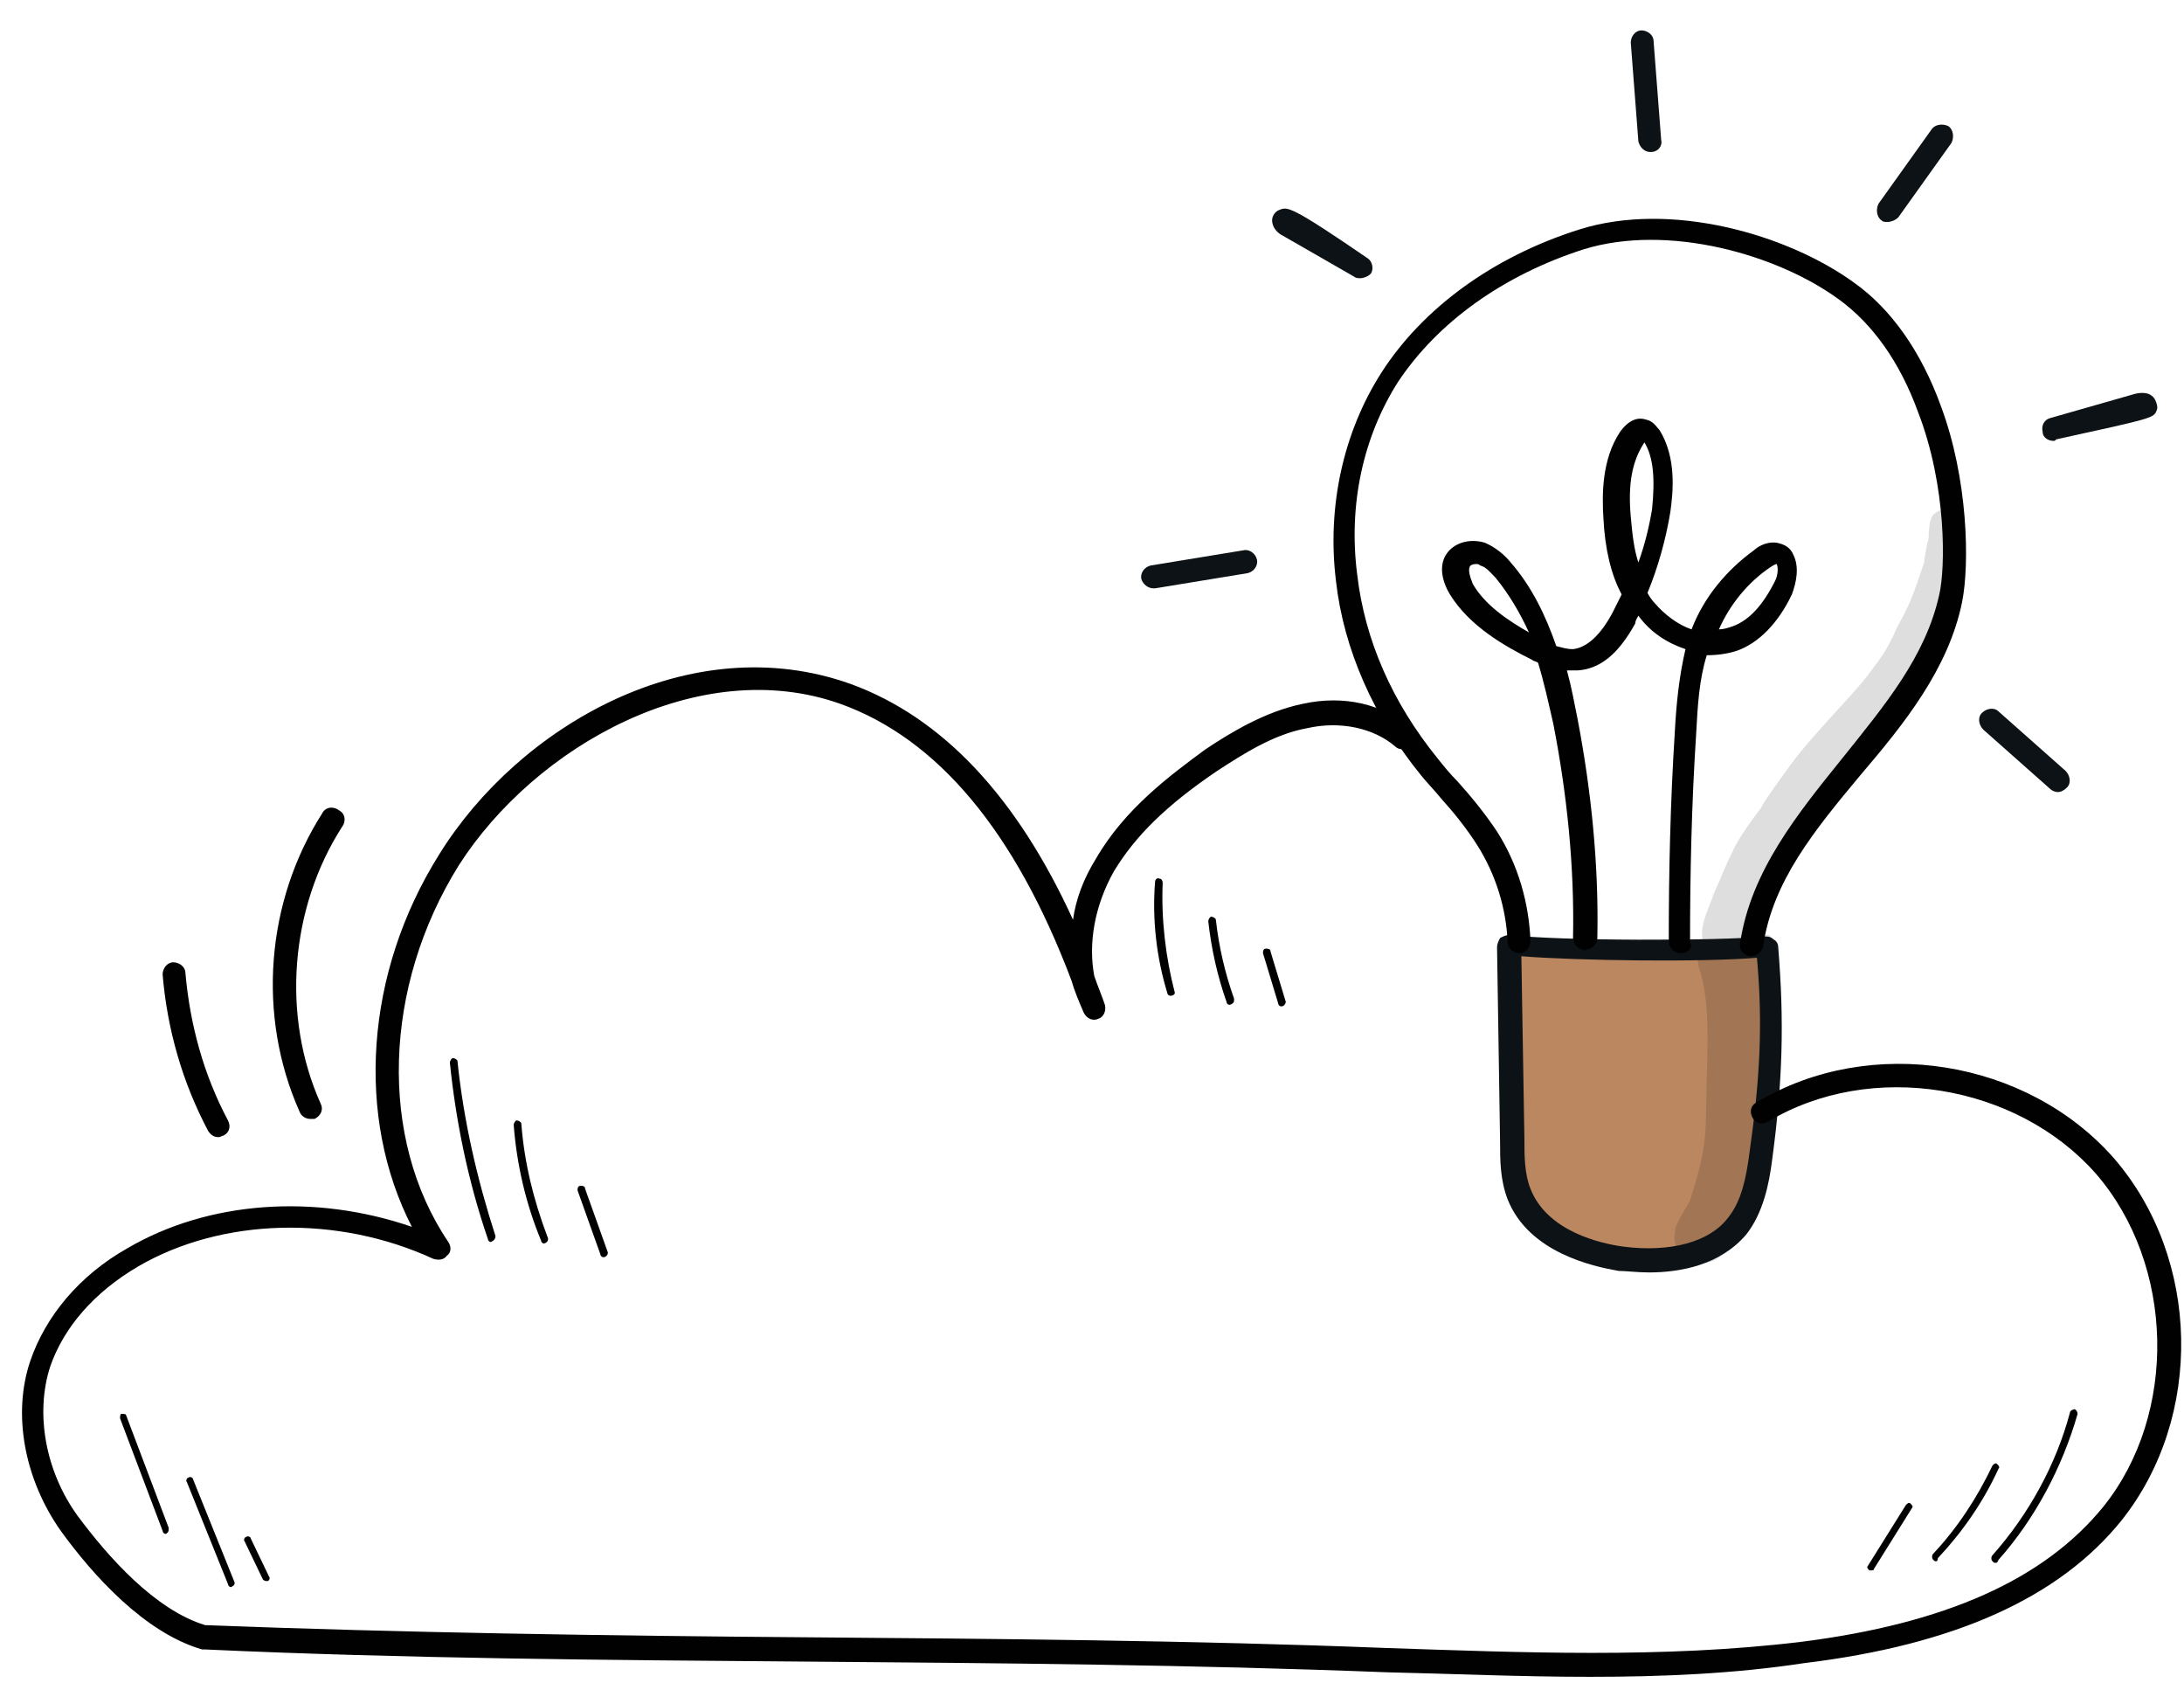 <?xml version="1.0" encoding="utf-8"?>
<!-- Generator: Adobe Illustrator 26.2.1, SVG Export Plug-In . SVG Version: 6.00 Build 0)  -->
<svg version="1.1" id="Layer_1" xmlns="http://www.w3.org/2000/svg" xmlns:xlink="http://www.w3.org/1999/xlink" x="0px" y="0px"
	 viewBox="0 0 143.7 110.7" style="enable-background:new 0 0 143.7 110.7;" xml:space="preserve">
<style type="text/css">
	.st0{fill:#010101;}
	.st1{fill:#BA8760;}
	.st2{opacity:0.129;}
	.st3{fill:#0C1215;}
</style>
<g>
	<g>
	</g>
	<g>
		<path class="st0" d="M10.9,100.9c-0.1,0-0.2-0.1-0.2-0.2l-2.8-7.4c0-0.1,0-0.3,0.1-0.3c0.1,0,0.3,0,0.3,0.1l2.8,7.4
			C11.1,100.7,11.1,100.8,10.9,100.9C10.9,100.9,10.9,100.9,10.9,100.9z"/>
	</g>
	<g>
		<path class="st0" d="M15.2,104.4c-0.1,0-0.2-0.1-0.2-0.2l-2.7-6.7c-0.1-0.1,0-0.3,0.1-0.3c0.1-0.1,0.3,0,0.3,0.1l2.7,6.7
			C15.5,104.2,15.4,104.3,15.2,104.4C15.3,104.4,15.2,104.4,15.2,104.4z"/>
	</g>
	<g>
		<path class="st0" d="M17.5,104c-0.1,0-0.2-0.1-0.2-0.1l-1.2-2.5c-0.1-0.1,0-0.3,0.1-0.3c0.1-0.1,0.3,0,0.3,0.1l1.2,2.5
			c0.1,0.1,0,0.3-0.1,0.3C17.6,104,17.6,104,17.5,104z"/>
	</g>
	<g>
		<path class="st0" d="M32.3,81.7c-0.1,0-0.2-0.1-0.2-0.2c-1.3-3.8-2.1-7.7-2.5-11.6c0-0.1,0.1-0.3,0.2-0.3c0.1,0,0.3,0.1,0.3,0.2
			c0.4,3.9,1.3,7.8,2.5,11.5C32.6,81.5,32.5,81.6,32.3,81.7C32.3,81.7,32.3,81.7,32.3,81.7z"/>
	</g>
	<g>
		<path class="st0" d="M35.8,81.8c-0.1,0-0.2-0.1-0.2-0.2c-1-2.4-1.6-5-1.8-7.6c0-0.1,0.1-0.3,0.2-0.3c0.1,0,0.3,0.1,0.3,0.2
			c0.2,2.6,0.8,5,1.7,7.4C36.1,81.5,36.1,81.7,35.8,81.8C35.9,81.8,35.9,81.8,35.8,81.8z"/>
	</g>
	<g>
		<path class="st0" d="M39.7,82.7c-0.1,0-0.2-0.1-0.2-0.2L38,78.3c0-0.1,0-0.3,0.2-0.3c0.1,0,0.3,0,0.3,0.2l1.5,4.2
			C40,82.5,39.9,82.7,39.7,82.7C39.8,82.7,39.8,82.7,39.7,82.7z"/>
	</g>
	<g>
		<path class="st0" d="M77,65.5c-0.1,0-0.2-0.1-0.2-0.2C76.1,63,75.8,60.5,76,58c0-0.1,0.1-0.3,0.3-0.2c0.1,0,0.2,0.1,0.2,0.3
			c-0.1,2.4,0.2,4.9,0.8,7.2C77.3,65.4,77.2,65.5,77,65.5C77,65.5,77,65.5,77,65.5z"/>
	</g>
	<g>
		<path class="st0" d="M80.9,66.1c-0.1,0-0.2-0.1-0.2-0.2c-0.6-1.7-1-3.5-1.2-5.3c0-0.1,0.1-0.3,0.2-0.3c0.1,0,0.3,0.1,0.3,0.2
			c0.2,1.8,0.6,3.5,1.2,5.2C81.2,65.9,81.2,66,80.9,66.1C81,66.1,81,66.1,80.9,66.1z"/>
	</g>
	<g>
		<path class="st0" d="M84.3,66.2c-0.1,0-0.2-0.1-0.2-0.2l-1-3.3c0-0.1,0-0.3,0.2-0.3c0.1,0,0.3,0,0.3,0.2l1,3.3
			C84.6,66,84.5,66.2,84.3,66.2C84.3,66.2,84.3,66.2,84.3,66.2z"/>
	</g>
	<g>
		<path class="st0" d="M131.3,102.8c-0.1,0-0.1,0-0.2-0.1c-0.1-0.1-0.1-0.3,0-0.4c2.4-2.7,4.2-6,5.1-9.4c0-0.1,0.2-0.2,0.3-0.2
			c0.1,0,0.2,0.2,0.2,0.3c-1,3.5-2.8,6.9-5.2,9.6C131.4,102.8,131.4,102.8,131.3,102.8z"/>
	</g>
	<g>
		<path class="st0" d="M127.4,102.7c-0.1,0-0.1,0-0.2-0.1c-0.1-0.1-0.1-0.3,0-0.4c1.6-1.7,2.9-3.7,3.9-5.8c0.1-0.1,0.2-0.2,0.3-0.1
			c0.1,0.1,0.2,0.2,0.1,0.3c-1,2.2-2.4,4.2-4,5.9C127.5,102.7,127.4,102.7,127.4,102.7z"/>
	</g>
	<g>
		<path class="st0" d="M123.1,103.3c0,0-0.1,0-0.1,0c-0.1-0.1-0.2-0.2-0.1-0.3l2.5-4c0.1-0.1,0.2-0.2,0.3-0.1
			c0.1,0.1,0.2,0.2,0.1,0.3l-2.5,4C123.3,103.3,123.2,103.3,123.1,103.3z"/>
	</g>
	<g>
		<path class="st1" d="M99.6,62.4c5.5,0.5,11.1,0.4,16.7-0.2c0.4,4.7,0.7,9.5-0.5,14c-0.6,2.2-1.7,4.5-3.7,5.6c-2.4,1.3-5.3,0.7-8,0
			c-1-0.3-2.1-0.6-2.9-1.2c-1.7-1.4-1.8-3.8-1.8-6C99.5,70.4,99.5,66.2,99.6,62.4z"/>
	</g>
	<g>
		<g class="st2">
			<path class="st0" d="M128.7,33.8c-0.4-0.5-1.3-0.3-1.6,0.2c-0.2,0.6-0.1,0.3-0.2,1.1c0,0.1,0,0.2,0,0.3c-0.1,0.3-0.3,1.4-0.3,1.6
				c0.1-0.3,0.1-0.3,0,0c-0.7,2.1-0.9,2.7-1.8,4.3c-0.2,0.5-0.7,1.6-1.6,2.7c-1,1.5-3.9,4.2-5.6,6.6c-0.5,0.7-1.6,2.2-1.7,2.5
				c0,0,0,0,0,0c-0.6,0.8-1.2,1.6-1.7,2.5c-0.9,1.8-0.8,1.8-1.4,3.1c-0.3,0.9-0.9,2-0.8,2.9c0,0.1,0,0.1,0,0.2
				c-0.3,0.5-0.4,1.2-0.2,1.9c0.6,1.8,0.6,3.9,0.5,7.2c-0.1,3.4,0.1,4-0.8,7.1c-0.5,1.5-0.1,0.6-0.9,2c-0.2,0.4-0.4,0.7-0.4,1.1
				c-0.3,1.8,2.1,2.7,3.2,1.3c1.5-1.7,2.2-3.9,2.7-6.1c0.4-2.8,0.5-5.3,1-8.3c0.2-1.3,0.1-2.7,0-4c-0.1-0.8-0.1-1.8-0.7-2.5
				c0,0,0,0,0,0c-0.2,0-0.3,0-0.5,0.1c-0.3,0-0.5,0.1-0.8,0.1c1.1-3.9,2.1-6.1,4.2-9c1.4-1.7,2.9-3.3,4.4-4.9
				c1.4-1.5,2.6-3.1,3.5-4.9c0.5-1.2,0.4-1.1,0.8-2c0.1-0.1,0,0-0.1,0.2c0.2-0.4,0.4-0.9,0.5-1.3c0.3-0.7,0.4-1.4,0.5-2.2
				c0,0,0,0,0,0C128.9,36.1,129.4,34.6,128.7,33.8z"/>
		</g>
		<g class="st2">
			<path class="st0" d="M112.6,59.1c0-0.1,0.1-0.2,0.1-0.3c0,0,0-0.1,0-0.1C112.7,58.8,112.6,59,112.6,59.1z"/>
		</g>
	</g>
	<g class="st2">
	</g>
	<g>
		<path class="st3" d="M108.5,83.7c-0.8,0-1.5-0.1-2-0.1c-1.7-0.3-5.9-1.2-7.3-4.7c-0.5-1.3-0.5-2.6-0.5-3.8l-0.2-12.8
			c0-0.2,0.1-0.4,0.2-0.6c0.2-0.1,0.4-0.2,0.6-0.2c3.2,0.4,13.9,0.4,16.8,0.1c0.2,0,0.4,0,0.6,0.2c0.2,0.1,0.3,0.3,0.3,0.5
			c0.4,4.9,0.3,8.8-0.4,14c-0.2,1.6-0.6,3.5-1.7,4.9C113.2,83.2,110.6,83.7,108.5,83.7z M100.1,62.9l0.2,12c0,1.1,0,2.3,0.4,3.3
			c1.1,2.8,4.6,3.6,6.1,3.8c3.1,0.4,5.7-0.3,6.9-1.9c0.9-1.1,1.2-2.7,1.4-4.2c0.7-4.9,0.9-8.5,0.5-12.9
			C112.1,63.3,103.8,63.2,100.1,62.9z"/>
	</g>
	<g>
		<path class="st0" d="M115.2,62.9c0,0-0.1,0-0.1,0c-0.4-0.1-0.7-0.4-0.6-0.9c0.7-4.7,3.8-8.5,6.7-12.1c2.8-3.5,5.5-6.7,6.4-10.8
			c0.4-1.7,0.5-7.1-1.4-12c-1.2-3.3-3-5.8-5.2-7.4c-4.1-3-11.3-5-16.8-3.3c-5.3,1.7-9.6,4.8-12.2,8.7c-2.3,3.6-3.3,8.1-2.7,12.7
			c0.5,4.3,2.3,8.4,5.3,12.1c0.4,0.5,0.8,1,1.3,1.5c0.9,1,1.8,2.1,2.6,3.3c1.4,2.2,2.1,4.7,2.2,7.2c0,0.4-0.3,0.8-0.7,0.8
			c-0.4,0-0.8-0.3-0.8-0.7c-0.1-2.3-0.8-4.5-2-6.4c-0.7-1.1-1.5-2.1-2.4-3.1c-0.4-0.5-0.9-1-1.3-1.5c-3.1-3.8-5.1-8.3-5.6-12.8
			c-0.6-4.9,0.5-9.8,3-13.7c2.7-4.2,7.3-7.6,13-9.4c6-1.9,13.7,0.3,18.1,3.5c2.4,1.7,4.4,4.5,5.7,8.1c1.8,4.8,1.9,10.4,1.4,12.9
			c-0.9,4.4-3.8,8-6.7,11.4c-3,3.6-5.8,7-6.4,11.3C115.9,62.6,115.6,62.9,115.2,62.9z"/>
	</g>
	<g>
		<path class="st0" d="M110.6,62.7c-0.4,0-0.8-0.3-0.8-0.8v-0.1c0-4.4,0.1-9,0.4-13.7c0.1-1.9,0.3-3.7,0.7-5.4
			c-1.2-0.4-2.3-1.1-3.1-2.2c0,0,0,0,0,0c-0.1,0.2-0.2,0.3-0.2,0.5c-1.1,2-2.3,3-3.8,3.1c-0.3,0-0.5,0-0.7,0
			c0.3,1.1,0.5,2.2,0.7,3.2c0.9,4.7,1.4,9.6,1.3,14.4c0,0.4-0.3,0.7-0.8,0.8c-0.4,0-0.8-0.4-0.8-0.8c0.1-4.7-0.4-9.5-1.3-14.1
			c-0.3-1.3-0.6-2.7-1-4c-0.1-0.1-0.3-0.1-0.4-0.2c-1.8-0.9-4.1-2.2-5.4-4.3c-0.6-1-0.7-2-0.2-2.7c0.5-0.7,1.5-1,2.5-0.7
			c0.7,0.3,1.3,0.8,1.7,1.3c1.4,1.6,2.3,3.5,3,5.5c0.4,0.1,0.7,0.2,1.1,0.2c0.9-0.1,1.8-0.9,2.6-2.4c0.2-0.4,0.4-0.8,0.6-1.2
			c-0.7-1.3-1.1-3-1.2-5c-0.1-1.6-0.1-3.9,1.1-5.7c0.5-0.7,1.1-1,1.7-0.8c0.5,0.1,0.7,0.5,0.9,0.7c1.1,1.8,0.9,4,0.7,5.4
			c-0.3,1.8-0.8,3.6-1.5,5.3c0.1,0.2,0.3,0.5,0.5,0.7c0.6,0.7,1.5,1.4,2.4,1.7c0.8-2.1,2.3-3.9,4.1-5.2c0.2-0.2,0.8-0.6,1.5-0.5
			c0.5,0.1,0.9,0.3,1.1,0.8c0.4,0.8,0.2,1.8-0.1,2.6c-0.9,1.9-2.2,3.2-3.6,3.7c-0.6,0.2-1.3,0.3-2,0.3c-0.5,1.6-0.6,3.3-0.7,5.2
			c-0.3,4.6-0.4,9.2-0.4,13.6v0.1C111.4,62.3,111.1,62.7,110.6,62.7z M97.1,37.1c-0.2,0-0.4,0.1-0.4,0.2c-0.1,0.2,0,0.6,0.2,1.1
			c0.8,1.4,2.3,2.4,3.7,3.2c-0.6-1.3-1.3-2.5-2.2-3.6c-0.3-0.3-0.6-0.7-1-0.8C97.3,37.1,97.2,37.1,97.1,37.1z M116.9,37.1
			c0,0-0.1,0-0.4,0.2c-1.5,1-2.7,2.5-3.4,4.1c0.3,0,0.6-0.1,0.9-0.2c1.1-0.4,2-1.4,2.8-3C117,37.8,117,37.3,116.9,37.1z M108.2,29.1
			C108.2,29.1,108.1,29.1,108.2,29.1c-0.8,1.2-1.1,2.7-0.9,4.9c0.1,1.1,0.2,2.1,0.5,3c0.4-1.1,0.7-2.3,0.9-3.5
			C108.9,31.5,108.8,30.1,108.2,29.1z M108.1,28.9L108.1,28.9L108.1,28.9z"/>
	</g>
	<g>
		<path class="st0" d="M104.6,110.3c-4.5,0-9-0.2-13.4-0.3c-12.7-0.5-25.5-0.6-38-0.7c-13.1-0.1-26.7-0.2-39.7-0.8
			c-0.1,0-0.1,0-0.2,0c-3.8-1.1-7.2-4.9-9.3-7.8C1.6,97.3,0.8,93,2,89.5c1-2.9,3.2-5.6,6.4-7.4c5.3-3.1,12.3-3.6,18.7-1.4
			c-3.7-7.2-3.1-16.7,1.8-24.5C34.1,47.8,45.4,41.2,56,45c6,2.2,10.9,7.4,14.6,15.5c0.2-1.4,0.7-2.7,1.5-4c1.9-3.3,4.9-5.5,7.2-7.2
			c1.8-1.2,4-2.5,6.4-3c2.7-0.6,5.3,0,7.1,1.6c0.3,0.3,0.4,0.8,0.1,1.1c-0.3,0.3-0.8,0.4-1.1,0.1c-1.4-1.2-3.6-1.7-5.8-1.2
			c-2.2,0.4-4.2,1.7-5.9,2.8c-3.4,2.3-5.4,4.3-6.8,6.6c-1.3,2.3-1.7,4.8-1.3,6.9c0.2,0.6,0.5,1.3,0.7,1.9c0.1,0.4-0.1,0.8-0.4,0.9
			c-0.4,0.2-0.8,0-1-0.4c-0.3-0.7-0.6-1.4-0.8-2.1c-3.7-9.8-8.8-15.9-15.2-18.2C46,43,35.2,49.1,30.2,56.9c-5,8-5.3,18-0.7,24.8
			c0.2,0.3,0.2,0.7-0.1,0.9c-0.2,0.3-0.6,0.3-0.9,0.2c-6.3-2.9-13.9-2.7-19.4,0.5c-2.9,1.7-4.9,4-5.8,6.6c-1,3.1-0.3,6.9,1.8,9.8
			c2,2.7,5.1,6.2,8.4,7.2c13,0.5,26.5,0.7,39.6,0.8c12.4,0.1,25.3,0.2,38,0.7c9,0.3,18.3,0.7,27.4-0.4c9.5-1.2,16-4.1,19.9-8.9
			c4.9-6.1,4.7-15.9-0.5-21.9c-5.2-5.9-14.8-7.5-21.6-3.4c-0.4,0.2-0.8,0.1-1-0.3c-0.2-0.4-0.1-0.8,0.3-1c7.5-4.5,17.8-2.8,23.5,3.7
			c5.7,6.6,5.9,17,0.5,23.8c-4.1,5.1-11,8.2-20.9,9.4C114.1,110.1,109.4,110.3,104.6,110.3z"/>
	</g>
	<g>
		<path class="st0" d="M20.4,73.6c-0.3,0-0.6-0.2-0.7-0.5c-2.8-6.3-2.2-13.8,1.5-19.6c0.2-0.4,0.7-0.5,1.1-0.2
			c0.4,0.2,0.5,0.7,0.2,1.1c-3.4,5.3-4,12.4-1.4,18.2c0.2,0.4,0,0.8-0.4,1C20.6,73.6,20.5,73.6,20.4,73.6z"/>
	</g>
	<g>
		<path class="st0" d="M14.4,74.8c-0.3,0-0.5-0.1-0.7-0.4c-1.7-3.2-2.7-6.7-3-10.3c0-0.4,0.3-0.8,0.7-0.8c0.4,0,0.8,0.3,0.8,0.7
			c0.3,3.4,1.2,6.7,2.8,9.7c0.2,0.4,0.1,0.8-0.3,1C14.6,74.7,14.5,74.8,14.4,74.8z"/>
	</g>
	<g>
		<path class="st3" d="M135.1,29c-0.3,0-0.7-0.2-0.7-0.6c-0.1-0.4,0.1-0.8,0.5-0.9l5.6-1.6c0.9-0.2,1.2,0.2,1.3,0.4
			c0.1,0.2,0.2,0.5,0.1,0.7c-0.2,0.5-0.2,0.5-6.6,1.9C135.2,29,135.2,29,135.1,29z"/>
	</g>
	<g>
		<path class="st3" d="M108.6,10c-0.4,0-0.7-0.3-0.8-0.7l-0.5-6.5c0-0.4,0.3-0.8,0.7-0.8c0.4,0,0.8,0.3,0.8,0.7l0.5,6.5
			C109.4,9.6,109.1,10,108.6,10C108.6,10,108.6,10,108.6,10z"/>
	</g>
	<g>
		<path class="st3" d="M89.5,18.3c-0.1,0-0.3,0-0.4-0.1l-4.7-2.7c-0.6-0.3-0.7-0.8-0.7-1c0-0.3,0.2-0.6,0.5-0.7
			c0.5-0.2,0.7-0.3,5.8,3.2c0.3,0.2,0.4,0.7,0.2,1C90,18.2,89.7,18.3,89.5,18.3z"/>
	</g>
	<g>
		<path class="st3" d="M75.9,38.7c-0.4,0-0.7-0.3-0.8-0.6c-0.1-0.4,0.2-0.8,0.6-0.9l6.1-1c0.4-0.1,0.8,0.2,0.9,0.6
			c0.1,0.4-0.2,0.8-0.6,0.9l-6.1,1C76,38.7,75.9,38.7,75.9,38.7z"/>
	</g>
	<g>
		<path class="st3" d="M124.2,14.6c-0.2,0-0.3,0-0.4-0.1c-0.3-0.2-0.4-0.7-0.2-1.1l3.5-4.9c0.2-0.3,0.7-0.4,1.1-0.2
			c0.3,0.2,0.4,0.7,0.2,1.1l-3.5,4.9C124.7,14.5,124.4,14.6,124.2,14.6z"/>
	</g>
	<g>
		<path class="st3" d="M135.4,52.1c-0.2,0-0.4-0.1-0.5-0.2l-4.4-3.9c-0.3-0.3-0.4-0.8-0.1-1.1c0.3-0.3,0.8-0.4,1.1-0.1l4.4,3.9
			c0.3,0.3,0.4,0.8,0.1,1.1C135.8,52,135.6,52.1,135.4,52.1z"/>
	</g>
</g>
</svg>
